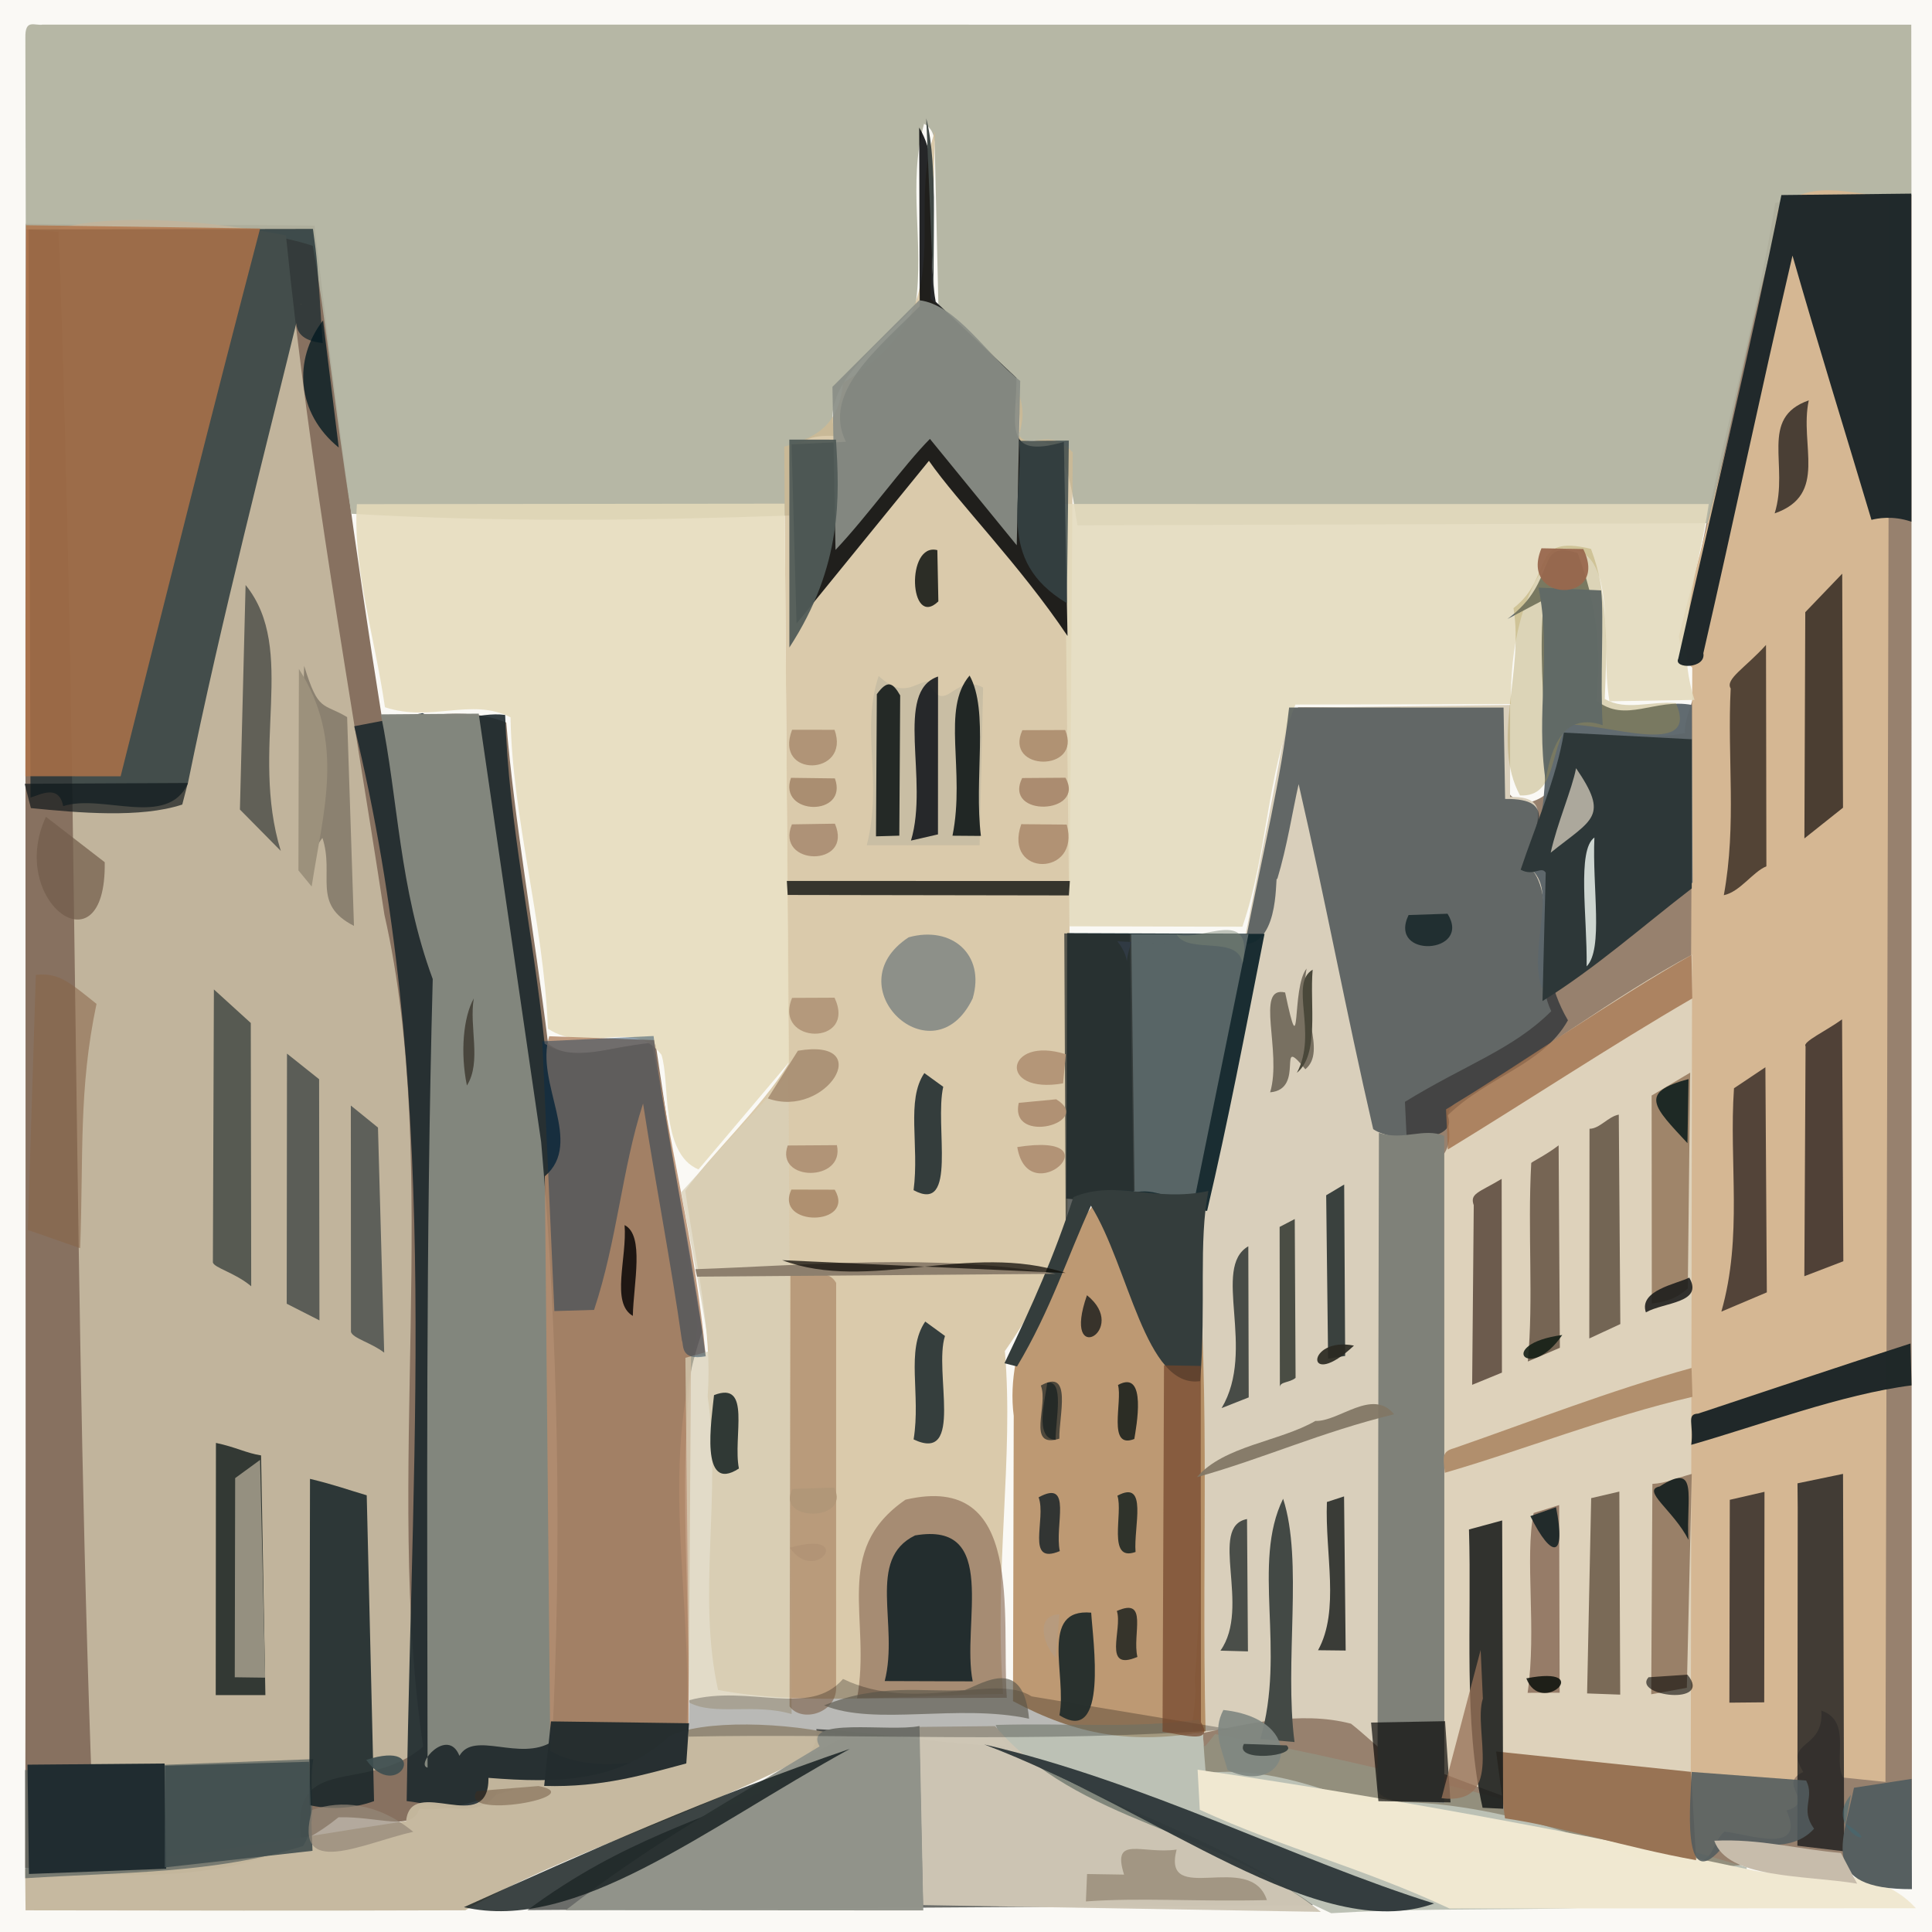 <?xml version="1.0" ?>
<svg xmlns="http://www.w3.org/2000/svg" version="1.1" width="512" height="512">
  <defs/>
  <g>
    <path d="M -0.703 -0.714 L 512 -0.722 L 512.0 512.0 L -0.723 512 L -0.703 -0.714" stroke-width="0.0" fill="rgb(250, 249, 245)" opacity="2.303" stroke="rgb(0, 0, 0)" stroke-opacity="0.0" stroke-linecap="round" stroke-linejoin="round"/>
    <path d="M 477.352 52.369 L 470.456 53.793 C 464.137 93.311 451.022 132.978 446.732 173.257 C 454.396 177.298 445.929 188.326 446.564 194.248 C 436.295 196.537 426.934 193.476 415.46 195.473 C 410.165 202.52 415.482 210.181 404.519 212.865 C 392.727 210.084 403.552 198.11 395.201 187.317 L 344.013 187.458 C 331.84 230.635 328.367 273.321 319.147 316.003 C 321.249 366.337 315.038 416.683 319.531 469.891 C 334.165 468.224 347.924 473.041 360.936 477.755 C 386.954 476.06 412.663 483.387 439.049 494.593 C 456.599 497.047 472.903 491.068 487.556 491.952 C 488.824 495.106 498.877 500.439 495.994 491.995 C 502.953 495.656 502.486 494.481 499.004 489.01 L 506.684 490.304 C 506.553 344.186 506.564 197.378 506.567 51.628 L 477.352 52.369" stroke-width="2.0" fill="rgb(151, 129, 110)" opacity="1.078" stroke="rgb(0, 0, 0)" stroke-opacity="0.0" stroke-linecap="round" stroke-linejoin="round"/>
    <path d="M 6.854 59.309 C 6.557 204.957 6.98 349.548 6.686 495.03 C 36.991 498.383 68.652 498.824 89.712 481.597 C 100.299 481.315 109.277 485.508 111.086 479.361 C 126.14 480.937 140.475 468.331 157.008 472.91 C 165.308 468.708 173.614 471.285 181.94 465.322 C 184.181 426.794 178.083 389.315 184.884 351.46 L 173.767 276.781 C 163.021 276.11 152.88 282.539 145.256 276.62 C 141.441 245.803 136.421 218.412 134.16 191.49 C 121.852 186.509 110.717 191.266 101.107 189.541 C 94.037 145.322 88.413 102.941 83.349 59.815 C 57.659 59.406 34.322 59.788 6.854 59.309" stroke-width="2.0" fill="rgb(135, 113, 96)" opacity="1.06" stroke="rgb(0, 0, 0)" stroke-opacity="0.0" stroke-linecap="round" stroke-linejoin="round"/>
    <path d="M 6.723 9.979 L 6.828 60.746 C 33.884 63.686 58.561 57.286 82.89 65.146 C 86.427 84.755 88.546 107.481 93.091 136.151 C 131.755 138.386 169.06 138.017 209.299 136.622 C 208.984 123.433 207.641 114.538 221.592 115.57 C 216.468 102.299 233.016 91.694 242.638 80.838 C 244.995 63.95 240.46 49.187 244.882 32.818 C 246.275 33.529 247.404 34.769 247.691 37.613 L 248.682 80.704 C 258.547 92.053 273.649 100.944 269.634 117.505 C 282.97 113.189 283.496 127.533 285.537 139.231 L 452.722 138.655 C 460.206 106.639 465.076 80.789 471.997 56.082 C 481.135 46.862 495.611 56.502 506.554 51.881 L 506.507 6.542 L 11.292 6.524 C 9.165 6.87 6.626 4.904 6.723 9.979" stroke-width="2.0" fill="rgb(178, 179, 161)" opacity="0.934" stroke="rgb(0, 0, 0)" stroke-opacity="0.0" stroke-linecap="round" stroke-linejoin="round"/>
    <path d="M 75.779 62.392 C 56.59 58.684 31.894 56.273 15.486 60.508 C 20.965 205.258 19.11 347.713 25.02 490.86 C 33.66 494.2 57.214 494.537 79.706 487.106 C 77.292 464.151 97.01 475.739 112.152 462.876 C 101.697 392.804 117.163 309.671 101.867 242.377 C 92.799 183.055 82.142 125.419 75.779 62.392" stroke-width="2.0" fill="rgb(193, 180, 156)" opacity="1.108" stroke="rgb(0, 0, 0)" stroke-opacity="0.0" stroke-linecap="round" stroke-linejoin="round"/>
    <path d="M 247.792 34.776 C 239.502 58.161 256.045 82.228 223.406 101.41 C 222.424 111.455 217.812 115.666 207.842 118.352 L 208.985 281.861 C 201.615 293.779 188.218 306.053 181.612 315.564 C 184.273 334.286 188.859 352.403 187.536 370.043 C 191.264 396.339 184.698 422.6 190.292 447.858 C 213.275 452.202 240.526 449.192 265.836 448.925 C 263.389 415.531 268.709 386.392 266.299 358.058 C 274.213 346.726 281.198 333.555 282.926 320.667 L 284.284 119.884 C 277.688 112.703 272.968 119.738 269.964 115.251 C 275.291 101.203 258.884 90.36 246.609 79.223 L 247.792 34.776" stroke-width="2.0" fill="rgb(207, 186, 146)" opacity="0.751" stroke="rgb(0, 0, 0)" stroke-opacity="0.0" stroke-linecap="round" stroke-linejoin="round"/>
    <path d="M 500.697 51.672 C 493.513 52.733 480.257 46.217 471.218 55.488 C 464.237 93.751 454.439 131.298 444.901 168.656 C 445.4 171.437 445.248 174.047 448.474 176.924 L 447.21 493.528 C 454.953 493.881 453.05 488.821 457.007 485.414 C 463.137 485.99 478.838 491.782 473.455 479.786 C 481.461 477.592 470.725 472.852 477.888 469.591 C 472.548 460.989 483.464 463.912 482.677 453.317 C 490.93 456.136 485.686 466.538 488.48 471.07 L 499.668 472.227 L 500.697 51.672" stroke-width="2.0" fill="rgb(213, 183, 147)" opacity="1.03" stroke="rgb(0, 0, 0)" stroke-opacity="0.0" stroke-linecap="round" stroke-linejoin="round"/>
    <path d="M 341.64 187.568 C 334.249 227.925 326.471 267.48 317.077 307.289 C 316.897 353.919 319.997 401.336 316.641 445.333 C 317.594 452.562 314.117 459.486 317.706 459.483 C 329.811 457.059 344.305 453.237 358.02 456.793 C 364.918 462.186 373.113 471.19 380.925 474.55 L 372.325 291.995 C 388.185 282.212 400.963 278.107 411.097 267.972 C 404.677 254.395 414.983 237.978 404.659 228.904 C 404.911 221.91 413.479 210.812 400.183 211.209 L 400.196 186.829 L 341.64 187.568" stroke-width="2.0" fill="rgb(217, 207, 187)" opacity="1.217" stroke="rgb(0, 0, 0)" stroke-opacity="0.0" stroke-linecap="round" stroke-linejoin="round"/>
    <path d="M 111.95 188.996 L 93.875 192.461 C 116.738 286.591 109.282 377.073 107.769 477.302 C 115.996 478.187 128.29 482.821 132.125 474.247 C 145.79 472.448 162.743 473.517 181.421 464.64 C 185.007 427.304 173.408 389.437 186.118 352.821 C 181.385 325.491 177.463 300.124 172.69 276.337 C 161.968 277.403 151.861 281.709 144.319 276.556 C 141.128 245.634 134.833 218.844 133.87 189.464 C 126.673 188.493 119.665 192.73 111.95 188.996" stroke-width="2.0" fill="rgb(29, 42, 46)" opacity="0.899" stroke="rgb(0, 0, 0)" stroke-opacity="0.0" stroke-linecap="round" stroke-linejoin="round"/>
    <path d="M 448.423 252.982 C 427.67 264.131 407.19 279.766 386.446 291.972 C 380.599 295.019 386.572 299.927 382.64 305.852 L 382.677 470.121 C 405.038 478.747 424.141 484.93 443.514 491.473 C 446.302 490.922 445.503 489.944 448.046 487.864 L 448.423 252.982" stroke-width="2.0" fill="rgb(222, 210, 187)" opacity="1.19" stroke="rgb(0, 0, 0)" stroke-opacity="0.0" stroke-linecap="round" stroke-linejoin="round"/>
    <path d="M 94.575 133.599 C 93.482 150.562 99.271 168.533 102.015 187.432 C 114.391 191.495 124.828 184.795 135.291 190.088 C 135.764 216.969 143.986 243.532 145.22 272.606 C 155.616 279.548 167.55 269.599 175.279 279.493 C 177.641 286.5 174.829 305.612 185.103 309.915 L 209.129 281.499 L 207.923 133.473 L 94.575 133.599" stroke-width="2.0" fill="rgb(230, 219, 187)" opacity="0.857" stroke="rgb(0, 0, 0)" stroke-opacity="0.0" stroke-linecap="round" stroke-linejoin="round"/>
    <path d="M 283.389 245.48 L 329.252 245.594 C 336.075 225.637 335.513 206.064 343.3 186.719 L 400.392 186.574 C 400.271 171.939 402.931 156.536 412.81 145.49 C 429.784 143.071 423.764 170.084 426.525 185.852 L 449.066 185.489 C 443.407 168.111 450.223 151.39 452.838 133.575 L 282.132 133.561 L 283.389 245.48" stroke-width="2.0" fill="rgb(228, 219, 190)" opacity="0.884" stroke="rgb(0, 0, 0)" stroke-opacity="0.0" stroke-linecap="round" stroke-linejoin="round"/>
    <path d="M 126.864 189.118 L 100.93 189.314 C 105.562 211.852 105.729 235.231 114.681 259.465 C 112.807 328.784 113.223 401.194 113.312 468.446 C 109.943 467.715 118.652 457.513 121.755 465.31 C 125.609 458.542 137.729 466.909 146.304 461.577 C 148.935 409.606 147.965 354.153 143.411 302.649 L 126.864 189.118" stroke-width="2.0" fill="rgb(132, 135, 126)" opacity="0.985" stroke="rgb(0, 0, 0)" stroke-opacity="0.0" stroke-linecap="round" stroke-linejoin="round"/>
    <path d="M 7.598 60.788 L 8.082 211.35 C 10.426 210.772 15.59 207.601 16.741 213.636 C 27.154 210.274 44.243 219.503 49.765 207.723 C 58.58 164.333 70.543 118.368 79.794 80.495 C 80.12 80.701 74.212 89.786 85.52 90.908 C 84.078 69.056 84.061 68.87 82.935 60.661 L 7.598 60.788" stroke-width="2.0" fill="rgb(22, 40, 46)" opacity="0.731" stroke="rgb(0, 0, 0)" stroke-opacity="0.0" stroke-linecap="round" stroke-linejoin="round"/>
    <path d="M 145.544 274.619 C 141.686 287.063 154.845 302.768 144.384 311.725 L 145.832 464.05 C 155.748 469.541 169.626 467.706 182.429 463.835 L 183.135 359.464 L 187.016 359.276 C 184.142 328.69 176.985 302.245 173.363 275.636 L 145.544 274.619" stroke-width="2.0" fill="rgb(182, 141, 109)" opacity="0.86" stroke="rgb(0, 0, 0)" stroke-opacity="0.0" stroke-linecap="round" stroke-linejoin="round"/>
    <path d="M 290.093 318.802 C 277.484 335.475 266.213 356.598 268.65 375.21 L 268.456 450.822 C 285.249 459.779 299.969 462.41 319.484 458.855 C 318.313 408.61 321.224 362.5 315.996 318.132 L 290.093 318.802" stroke-width="2.0" fill="rgb(171, 124, 75)" opacity="0.763" stroke="rgb(0, 0, 0)" stroke-opacity="0.0" stroke-linecap="round" stroke-linejoin="round"/>
    <path d="M 68.934 60.552 L 6.888 59.686 L 6.733 205.71 L 31.968 205.732 C 43.851 158.453 56.547 107.714 68.934 60.552" stroke-width="2.0" fill="rgb(177, 115, 73)" opacity="0.815" stroke="rgb(0, 0, 0)" stroke-opacity="0.0" stroke-linecap="round" stroke-linejoin="round"/>
    <path d="M 341.628 187.496 C 339.536 206.339 334.888 224.75 329.92 250.213 C 339.517 249.881 337.816 230.634 338.463 233.048 C 341.108 224.36 342.524 214.972 344.154 207.809 C 351.481 239.636 356.607 267.614 363.912 299.232 C 369.266 302.973 386.895 302.808 383.643 295.609 C 394.295 285.203 408.835 282.313 415.522 270.389 C 405.252 252.926 413.516 237.139 404.679 228.991 C 406.588 219.58 413.151 211.606 398.874 211.727 L 398.458 187.519 L 341.628 187.496" stroke-width="2.0" fill="rgb(-10, 19, 34)" opacity="0.549" stroke="rgb(0, 0, 0)" stroke-opacity="0.0" stroke-linecap="round" stroke-linejoin="round"/>
    <path d="M 139.775 506.204 L 347.993 504.874 C 321.538 485.773 293.12 479.502 265.846 462.628 C 249.823 462.474 235.018 459.211 216.344 458.22 C 217.245 465.128 210.172 467.697 205.354 473.067 C 186.919 482.441 165.841 486.882 139.775 506.204" stroke-width="2.0" fill="rgb(107, 109, 106)" opacity="1.142" stroke="rgb(0, 0, 0)" stroke-opacity="0.0" stroke-linecap="round" stroke-linejoin="round"/>
    <path d="M 263.867 457.128 C 266.584 464.243 270.101 465.4 270.476 468.423 L 352.784 507.019 C 390.329 504.717 426.644 507.988 463.007 501.703 L 462.877 494.803 C 415.659 481.009 368.868 468.276 322.008 459.561 C 317.141 465.487 320.339 462.493 317.729 455.702 C 299.707 458.169 284.382 456.56 263.867 457.128" stroke-width="2.0" fill="rgb(145, 153, 137)" opacity="0.586" stroke="rgb(0, 0, 0)" stroke-opacity="0.0" stroke-linecap="round" stroke-linejoin="round"/>
    <path d="M 208.977 284.757 L 180.505 315.986 C 183.214 329.956 185.914 344.2 188.102 358.037 L 181.637 359.842 L 182.613 451.16 C 189.126 454.767 199.95 451.307 209.783 454.243 L 208.977 284.757" stroke-width="2.0" fill="rgb(217, 208, 184)" opacity="0.72" stroke="rgb(0, 0, 0)" stroke-opacity="0.0" stroke-linecap="round" stroke-linejoin="round"/>
    <path d="M 223.871 460.141 C 208.443 456.203 185.767 455.727 177.304 460.154 C 164.037 472.379 147.612 472.585 129.441 471.152 C 129.648 487.1 108.845 470.077 107.63 482.593 C 72.996 487.775 40.073 494.303 6.666 495.162 L 6.774 506.256 C 45.391 506.325 83.411 506.382 123.307 506.243 C 152.566 489.354 185.291 481.576 223.871 460.141" stroke-width="2.0" fill="rgb(197, 183, 158)" opacity="0.975" stroke="rgb(0, 0, 0)" stroke-opacity="0.0" stroke-linecap="round" stroke-linejoin="round"/>
    <path d="M 243.598 33.804 L 243.735 81.154 C 232.484 92.542 217.743 104.077 224.174 117.079 L 209.775 117.781 L 211.096 165.23 L 246.175 122.123 C 253.83 133.116 270.261 149.694 282.905 168.543 L 281.931 117.119 C 265.238 121.912 269.481 112.048 269.363 100.148 L 247.967 79.955 C 245.106 63.999 250.754 45.718 243.598 33.804" stroke-width="2.0" fill="rgb(-4, 2, 4)" opacity="0.85" stroke="rgb(0, 0, 0)" stroke-opacity="0.0" stroke-linecap="round" stroke-linejoin="round"/>
    <path d="M 418.077 146.565 C 406.348 142.805 413.37 153.779 399.489 164.04 L 409.114 158.964 C 406.593 185.361 414.079 207.415 404.498 229.606 C 413.696 234.239 404.782 250.905 408.566 261.794 C 422.468 255.051 437.202 243.993 448.554 233.859 L 448.336 186.816 C 438.564 184.981 430.679 191.815 423.067 185.62 C 424.551 171.495 422.918 159.338 418.077 146.565" stroke-width="2.0" fill="rgb(92, 102, 108)" opacity="0.968" stroke="rgb(0, 0, 0)" stroke-opacity="0.0" stroke-linecap="round" stroke-linejoin="round"/>
    <path d="M 365.429 300.212 L 365.044 474.464 C 367.15 478.555 375.029 476.981 382.763 477.902 L 382.737 301.004 C 377.185 298.782 372.045 302.344 365.429 300.212" stroke-width="2.0" fill="rgb(127, 129, 121)" opacity="1.007" stroke="rgb(0, 0, 0)" stroke-opacity="0.0" stroke-linecap="round" stroke-linejoin="round"/>
    <path d="M 317.38 468.988 L 317.953 479.621 C 340.311 489.846 361.229 495.053 384.128 505.769 L 507.731 505.702 C 496.094 492.79 476.746 498.716 463.152 495.365 C 415.145 485.144 367.174 476.261 317.38 468.988" stroke-width="2.0" fill="rgb(240, 232, 209)" opacity="0.994" stroke="rgb(0, 0, 0)" stroke-opacity="0.0" stroke-linecap="round" stroke-linejoin="round"/>
    <path d="M 282.81 247.289 L 282.583 317.651 L 319.899 320.897 C 325.525 296.853 329.755 274.647 335.113 247.488 L 282.81 247.289" stroke-width="2.0" fill="rgb(19, 40, 45)" opacity="0.962" stroke="rgb(0, 0, 0)" stroke-opacity="0.0" stroke-linecap="round" stroke-linejoin="round"/>
    <path d="M 243.539 457.648 L 244.612 504.871 L 350.052 506.663 C 322.363 484.672 285.804 483.431 263.704 457.44 L 243.539 457.648" stroke-width="2.0" fill="rgb(206, 198, 180)" opacity="0.981" stroke="rgb(0, 0, 0)" stroke-opacity="0.0" stroke-linecap="round" stroke-linejoin="round"/>
    <path d="M 506.51 51.311 L 472.086 51.691 C 463.851 92.856 454.367 131.629 444.758 174.555 C 443.417 177.31 452.136 177.299 451.406 173.111 C 459.614 137.376 466.195 105.665 475.029 67.738 C 482.028 92.146 488.686 113.432 495.956 137.769 C 497.358 137.409 501.56 136.53 506.546 138.265 L 506.51 51.311" stroke-width="2.0" fill="rgb(32, 41, 43)" opacity="0.99" stroke="rgb(0, 0, 0)" stroke-opacity="0.0" stroke-linecap="round" stroke-linejoin="round"/>
    <path d="M 243.674 457.413 C 235.65 459.1 212.58 454.832 217.19 462.807 C 193.943 476.93 172.982 488.225 149.93 506.221 L 244.681 506.285 L 243.674 457.413" stroke-width="2.0" fill="rgb(146, 148, 139)" opacity="0.988" stroke="rgb(0, 0, 0)" stroke-opacity="0.0" stroke-linecap="round" stroke-linejoin="round"/>
    <path d="M 448.327 195.911 L 414.448 194.152 C 412.466 206.317 406.98 218.501 402.992 230.48 C 406.43 232.358 408.467 229.398 409.632 231.263 L 408.777 265.292 C 422.847 256.549 435.223 245.525 448.333 235.442 L 448.327 195.911" stroke-width="2.0" fill="rgb(45, 55, 56)" opacity="1.036" stroke="rgb(0, 0, 0)" stroke-opacity="0.0" stroke-linecap="round" stroke-linejoin="round"/>
    <path d="M 243.589 79.569 L 220.601 102.519 L 221.419 145.732 C 229.903 136.756 239.484 123.324 246.438 116.31 L 269.444 144.503 L 270.366 100.945 C 261.444 94.056 253.538 80.719 243.589 79.569" stroke-width="2.0" fill="rgb(138, 143, 135)" opacity="0.932" stroke="rgb(0, 0, 0)" stroke-opacity="0.0" stroke-linecap="round" stroke-linejoin="round"/>
    <path d="M 83.03 466.186 L 6.634 469.083 L 6.686 497.755 C 32.875 496.08 56.615 496.636 80.309 489.211 C 84.786 482.196 81.491 474.941 83.03 466.186" stroke-width="2.0" fill="rgb(90, 99, 97)" opacity="0.715" stroke="rgb(0, 0, 0)" stroke-opacity="0.0" stroke-linecap="round" stroke-linejoin="round"/>
    <path d="M 143.716 275.967 L 146.915 347.448 L 157.434 347.135 C 163.594 328.604 164.852 309.567 170.42 292.441 C 173.834 314.401 177.831 334.778 180.719 355.269 C 181.262 356.38 180.168 360.691 187.025 359.444 C 183.057 329.411 176.702 302.26 173.204 274.554 L 143.716 275.967" stroke-width="2.0" fill="rgb(-19, 45, 79)" opacity="0.417" stroke="rgb(0, 0, 0)" stroke-opacity="0.0" stroke-linecap="round" stroke-linejoin="round"/>
    <path d="M 330.869 247.536 L 299.403 247.563 L 300.419 316.16 C 305.947 314.335 311.204 318.914 316.57 317.75 L 330.869 247.536" stroke-width="2.0" fill="rgb(88, 101, 102)" opacity="1.353" stroke="rgb(0, 0, 0)" stroke-opacity="0.0" stroke-linecap="round" stroke-linejoin="round"/>
    <path d="M 239.982 397.426 C 220.306 410.977 231.027 429.086 227.124 450.074 L 266.812 449.932 C 265.332 427.726 271.695 390.04 239.982 397.426" stroke-width="2.0" fill="rgb(133, 101, 79)" opacity="0.609" stroke="rgb(0, 0, 0)" stroke-opacity="0.0" stroke-linecap="round" stroke-linejoin="round"/>
    <path d="M 209.485 337.759 L 209.242 452.217 C 212.486 456.687 222.057 453.977 221.573 446.791 L 221.588 339.981 C 219.14 335.747 214.397 338.649 209.485 337.759" stroke-width="2.0" fill="rgb(156, 115, 81)" opacity="0.533" stroke="rgb(0, 0, 0)" stroke-opacity="0.0" stroke-linecap="round" stroke-linejoin="round"/>
    <path d="M 421.628 145.464 C 404.934 141.463 412.116 152.558 401.092 161.165 C 403.912 178.165 395.062 196.457 402.821 210.801 C 412.581 211.289 410.526 198.714 415.52 192.183 C 423.663 191.052 450.879 201.517 444.131 186.337 C 437.399 185.728 430.881 188.499 425.274 185.219 C 425.918 171 426.174 157.39 421.628 145.464" stroke-width="2.0" fill="rgb(166, 147, 70)" opacity="0.358" stroke="rgb(0, 0, 0)" stroke-opacity="0.0" stroke-linecap="round" stroke-linejoin="round"/>
    <path d="M 82.152 391.911 L 81.986 478.371 C 86.843 479.52 93.163 479.482 99.127 477.315 L 97.186 396.269 C 92.268 394.83 88.787 393.511 82.152 391.911" stroke-width="2.0" fill="rgb(21, 35, 39)" opacity="0.856" stroke="rgb(0, 0, 0)" stroke-opacity="0.0" stroke-linecap="round" stroke-linejoin="round"/>
    <path d="M 299.791 247.607 L 282.049 247.363 L 282.415 323.336 C 289.209 315.586 294.16 315.129 300.677 315.668 L 299.791 247.607" stroke-width="2.0" fill="rgb(44, 50, 48)" opacity="0.753" stroke="rgb(0, 0, 0)" stroke-opacity="0.0" stroke-linecap="round" stroke-linejoin="round"/>
    <path d="M 232.855 179.132 C 228.032 193.673 234.016 206.995 229.702 224.007 L 259.605 223.997 L 260.53 182.2 C 252.837 178.084 250.41 190.379 246.015 180.525 C 242.314 180.95 239.409 185.26 232.855 179.132" stroke-width="2.0" fill="rgb(193, 185, 161)" opacity="0.699" stroke="rgb(0, 0, 0)" stroke-opacity="0.0" stroke-linecap="round" stroke-linejoin="round"/>
    <path d="M 284.461 317.256 C 279.24 333.182 273.914 345.11 266.193 361.274 L 269.52 362.129 C 278.502 347.087 282.954 332.846 289.111 319.53 C 299.168 335.617 303.524 368.118 318.055 366.016 C 319.648 345.419 317.587 329.084 320.236 315.619 C 305.911 318.713 295.827 312.485 284.461 317.256" stroke-width="2.0" fill="rgb(52, 61, 60)" opacity="1.019" stroke="rgb(0, 0, 0)" stroke-opacity="0.0" stroke-linecap="round" stroke-linejoin="round"/>
    <path d="M 326.046 458.287 L 273.402 449.561 C 263.355 443.166 242.761 454.222 223.41 444.944 C 214.465 455.294 198.554 446.277 182.657 450.572 L 182.46 460.228 C 227.402 459.29 273.55 462.147 326.046 458.287" stroke-width="2.0" fill="rgb(-165, -155, -147)" opacity="0.258" stroke="rgb(0, 0, 0)" stroke-opacity="0.0" stroke-linecap="round" stroke-linejoin="round"/>
    <path d="M 7.283 467.658 L 7.669 496.622 L 44.045 495.237 L 43.61 467.348 L 7.283 467.658" stroke-width="2.0" fill="rgb(32, 44, 48)" opacity="1.08" stroke="rgb(0, 0, 0)" stroke-opacity="0.0" stroke-linecap="round" stroke-linejoin="round"/>
    <path d="M 308.474 361.831 L 308.086 458.911 C 314.997 460.1 321.55 461.957 318.263 456.404 L 318.205 361.984 L 308.474 361.831" stroke-width="2.0" fill="rgb(115, 70, 43)" opacity="0.723" stroke="rgb(0, 0, 0)" stroke-opacity="0.0" stroke-linecap="round" stroke-linejoin="round"/>
    <path d="M 396.484 464.16 L 398.845 481.889 C 414.207 484.083 430.379 489.54 449.49 492.97 L 448.15 469.563 L 396.484 464.16" stroke-width="2.0" fill="rgb(152, 115, 84)" opacity="1.036" stroke="rgb(0, 0, 0)" stroke-opacity="0.0" stroke-linecap="round" stroke-linejoin="round"/>
    <path d="M 81.895 466.886 L 43.686 467.936 L 43.638 494.886 L 82.818 490.487 L 81.895 466.886" stroke-width="2.0" fill="rgb(62, 76, 77)" opacity="0.886" stroke="rgb(0, 0, 0)" stroke-opacity="0.0" stroke-linecap="round" stroke-linejoin="round"/>
    <path d="M 260.818 462.294 C 307.529 479.952 349.163 515.461 380.052 504.45 C 343.338 492.982 303.398 472.147 260.818 462.294" stroke-width="2.0" fill="rgb(45, 55, 57)" opacity="0.953" stroke="rgb(0, 0, 0)" stroke-opacity="0.0" stroke-linecap="round" stroke-linejoin="round"/>
    <path d="M 57.225 382.386 L 57.172 449.217 L 70.332 449.216 L 69.182 385.695 C 65.197 385.077 62.706 383.556 57.225 382.386" stroke-width="2.0" fill="rgb(51, 57, 52)" opacity="1.117" stroke="rgb(0, 0, 0)" stroke-opacity="0.0" stroke-linecap="round" stroke-linejoin="round"/>
    <path d="M 448.26 253.077 C 427.849 264.673 403.759 281.412 383.215 293.995 L 383.693 304.627 C 404.241 292.115 427.187 276.937 448.475 264.588 L 448.26 253.077" stroke-width="2.0" fill="rgb(159, 111, 74)" opacity="0.796" stroke="rgb(0, 0, 0)" stroke-opacity="0.0" stroke-linecap="round" stroke-linejoin="round"/>
    <path d="M 242.5 406.904 C 229.499 413.238 238.294 430.462 234.46 445.498 L 257.78 445.577 C 254.725 430.446 265.025 403.023 242.5 406.904" stroke-width="2.0" fill="rgb(35, 45, 46)" opacity="0.997" stroke="rgb(0, 0, 0)" stroke-opacity="0.0" stroke-linecap="round" stroke-linejoin="round"/>
    <path d="M 225.257 463.454 C 189.236 475.738 154.537 491.174 122.945 505.42 C 152.7 512.242 186.46 484.797 225.257 463.454" stroke-width="2.0" fill="rgb(21, 31, 32)" opacity="0.827" stroke="rgb(0, 0, 0)" stroke-opacity="0.0" stroke-linecap="round" stroke-linejoin="round"/>
    <path d="M 56.685 262.209 L 56.416 334.567 C 56.812 336.022 62.261 337.26 66.573 340.874 L 66.459 271.1 L 56.685 262.209" stroke-width="2.0" fill="rgb(87, 90, 82)" opacity="1.021" stroke="rgb(0, 0, 0)" stroke-opacity="0.0" stroke-linecap="round" stroke-linejoin="round"/>
    <path d="M 476.356 393.099 L 476.411 399.631 L 476.328 489.135 L 488.722 490.62 L 488.421 390.593 L 476.356 393.099" stroke-width="2.0" fill="rgb(25, 26, 27)" opacity="0.778" stroke="rgb(0, 0, 0)" stroke-opacity="0.0" stroke-linecap="round" stroke-linejoin="round"/>
    <path d="M 80.604 176.447 L 79.363 229.008 C 82.895 235.354 80.365 228.754 85.445 222.056 C 88.726 231.95 82.465 239.591 93.805 245.369 L 91.991 190.037 C 85.526 186.156 84.405 188.853 80.604 176.447" stroke-width="2.0" fill="rgb(139, 129, 112)" opacity="1.012" stroke="rgb(0, 0, 0)" stroke-opacity="0.0" stroke-linecap="round" stroke-linejoin="round"/>
    <path d="M 398.09 402.936 L 389.293 405.324 C 390.049 429.846 387.769 456.482 392.902 479.077 L 398.344 479.334 L 398.09 402.936" stroke-width="2.0" fill="rgb(23, 26, 25)" opacity="0.864" stroke="rgb(0, 0, 0)" stroke-opacity="0.0" stroke-linecap="round" stroke-linejoin="round"/>
    <path d="M 76.055 279.22 L 75.983 345.5 L 84.656 349.915 L 84.569 286.006 L 76.055 279.22" stroke-width="2.0" fill="rgb(91, 93, 87)" opacity="1.011" stroke="rgb(0, 0, 0)" stroke-opacity="0.0" stroke-linecap="round" stroke-linejoin="round"/>
    <path d="M 488.167 270.141 C 484.083 273.128 477.552 276.136 478.494 277.28 L 478.17 338.211 L 488.502 334.244 L 488.167 270.141" stroke-width="2.0" fill="rgb(80, 65, 55)" opacity="1.004" stroke="rgb(0, 0, 0)" stroke-opacity="0.0" stroke-linecap="round" stroke-linejoin="round"/>
    <path d="M 424.318 156.458 L 407.711 155.721 C 411.212 172.693 406.982 189.321 409.572 206.699 C 410.663 201.47 412.84 188.042 424.735 192.195 C 423.991 180.914 425.13 163.295 424.318 156.458" stroke-width="2.0" fill="rgb(97, 106, 102)" opacity="0.988" stroke="rgb(0, 0, 0)" stroke-opacity="0.0" stroke-linecap="round" stroke-linejoin="round"/>
    <path d="M 488.206 152.03 L 478.417 162.236 L 478.184 222.193 L 488.416 214.05 L 488.206 152.03" stroke-width="2.0" fill="rgb(75, 62, 50)" opacity="1" stroke="rgb(0, 0, 0)" stroke-opacity="0.0" stroke-linecap="round" stroke-linejoin="round"/>
    <path d="M 467.847 282.832 L 459.525 288.399 C 458.164 308.11 461.89 327.582 456.175 347.595 L 468.229 342.49 L 467.847 282.832" stroke-width="2.0" fill="rgb(83, 68, 57)" opacity="0.998" stroke="rgb(0, 0, 0)" stroke-opacity="0.0" stroke-linecap="round" stroke-linejoin="round"/>
    <path d="M 448.336 390.615 C 444.202 391.71 441.518 393.081 437.904 393.245 L 437.589 449 L 447.031 447.281 L 448.336 390.615" stroke-width="2.0" fill="rgb(148, 123, 98)" opacity="0.937" stroke="rgb(0, 0, 0)" stroke-opacity="0.0" stroke-linecap="round" stroke-linejoin="round"/>
    <path d="M 506.301 356.039 C 487.903 361.942 468.311 368.57 450.015 374.623 C 446.763 374.744 448.956 377.537 448.194 382.894 C 466.109 377.785 488.21 369.459 506.571 367.146 L 506.301 356.039" stroke-width="2.0" fill="rgb(30, 39, 40)" opacity="0.986" stroke="rgb(0, 0, 0)" stroke-opacity="0.0" stroke-linecap="round" stroke-linejoin="round"/>
    <path d="M 468.01 170.918 C 462.552 176.972 457.114 179.971 458.65 182.451 C 457.708 200.929 460.271 218.387 456.831 237.236 C 461.145 236.344 464.532 231.016 468.112 229.583 L 468.01 170.918" stroke-width="2.0" fill="rgb(83, 68, 54)" opacity="0.994" stroke="rgb(0, 0, 0)" stroke-opacity="0.0" stroke-linecap="round" stroke-linejoin="round"/>
    <path d="M 447.92 284.257 L 437.698 290.328 L 437.744 345.46 C 440.419 345.076 443.834 344.614 447.285 341.426 L 447.92 284.257" stroke-width="2.0" fill="rgb(155, 128, 100)" opacity="0.937" stroke="rgb(0, 0, 0)" stroke-opacity="0.0" stroke-linecap="round" stroke-linejoin="round"/>
    <path d="M 92.974 292.979 L 93.008 352.951 C 93.43 354.645 98.516 355.881 101.815 358.47 L 100.167 298.814 L 92.974 292.979" stroke-width="2.0" fill="rgb(94, 96, 90)" opacity="1.007" stroke="rgb(0, 0, 0)" stroke-opacity="0.0" stroke-linecap="round" stroke-linejoin="round"/>
    <path d="M 467.609 395.348 L 458.414 397.462 L 458.306 451.223 L 467.538 451.135 L 467.609 395.348" stroke-width="2.0" fill="rgb(76, 65, 56)" opacity="1.015" stroke="rgb(0, 0, 0)" stroke-opacity="0.0" stroke-linecap="round" stroke-linejoin="round"/>
    <path d="M 221.544 116.513 L 209.173 116.498 L 209.192 171.598 C 223.374 149.773 222.475 131.429 221.544 116.513" stroke-width="2.0" fill="rgb(80, 91, 88)" opacity="0.939" stroke="rgb(0, 0, 0)" stroke-opacity="0.0" stroke-linecap="round" stroke-linejoin="round"/>
    <path d="M 448.324 469.579 C 448.005 477.056 445.529 501.873 455.894 490.227 C 462.251 486.434 473.54 492.514 480.753 484.637 C 476.887 479.369 481.027 476.493 478.649 471.865 L 448.324 469.579" stroke-width="2.0" fill="rgb(82, 92, 94)" opacity="0.874" stroke="rgb(0, 0, 0)" stroke-opacity="0.0" stroke-linecap="round" stroke-linejoin="round"/>
    <path d="M 270.031 116.837 C 271.498 131.831 263.503 148.384 282.727 159.839 L 283.248 116.765 L 270.031 116.837" stroke-width="2.0" fill="rgb(56, 70, 72)" opacity="0.808" stroke="rgb(0, 0, 0)" stroke-opacity="0.0" stroke-linecap="round" stroke-linejoin="round"/>
    <path d="M 146.008 456.185 L 144.21 473.286 C 159.564 473.762 171.093 470.199 181.877 467.328 L 182.605 456.682 L 146.008 456.185" stroke-width="2.0" fill="rgb(35, 44, 46)" opacity="0.976" stroke="rgb(0, 0, 0)" stroke-opacity="0.0" stroke-linecap="round" stroke-linejoin="round"/>
    <path d="M 65.084 155.035 L 63.581 214.534 L 74.413 225.504 C 66.074 198.361 78.961 172.161 65.084 155.035" stroke-width="2.0" fill="rgb(97, 96, 87)" opacity="1.013" stroke="rgb(0, 0, 0)" stroke-opacity="0.0" stroke-linecap="round" stroke-linejoin="round"/>
    <path d="M 240.804 248.395 C 220.866 261.458 247.321 286.342 257.764 264.603 C 261.202 252.973 252.209 245.223 240.804 248.395" stroke-width="2.0" fill="rgb(140, 143, 137)" opacity="0.99" stroke="rgb(0, 0, 0)" stroke-opacity="0.0" stroke-linecap="round" stroke-linejoin="round"/>
    <path d="M 9.5 258.357 L 7.375 325.941 L 21.241 330.783 C 22.158 306.416 20.786 288.706 25.579 266.036 C 18.761 260.622 15.626 257.636 9.5 258.357" stroke-width="2.0" fill="rgb(136, 100, 71)" opacity="0.553" stroke="rgb(0, 0, 0)" stroke-opacity="0.0" stroke-linecap="round" stroke-linejoin="round"/>
    <path d="M 448.279 362.533 C 426.852 368.441 405.769 376.701 385.314 383.799 C 382.032 384.7 382.473 386.139 382.903 390.299 C 403.642 384.316 425.598 375.503 448.522 370.174 L 448.279 362.533" stroke-width="2.0" fill="rgb(177, 142, 108)" opacity="0.984" stroke="rgb(0, 0, 0)" stroke-opacity="0.0" stroke-linecap="round" stroke-linejoin="round"/>
    <path d="M 397.955 312.415 C 391.813 316.095 389.456 316.252 390.562 319.409 L 390.134 366.997 L 398.028 363.758 L 397.955 312.415" stroke-width="2.0" fill="rgb(108, 91, 77)" opacity="1.022" stroke="rgb(0, 0, 0)" stroke-opacity="0.0" stroke-linecap="round" stroke-linejoin="round"/>
    <path d="M 68.921 386.894 L 62.321 391.716 L 62.214 444.491 L 70.273 444.6 L 68.921 386.894" stroke-width="2.0" fill="rgb(151, 146, 130)" opacity="0.978" stroke="rgb(0, 0, 0)" stroke-opacity="0.0" stroke-linecap="round" stroke-linejoin="round"/>
    <path d="M 491.328 473.771 C 488.443 487.937 481.775 500.719 506.679 500.649 L 506.592 471.422 L 491.328 473.771" stroke-width="2.0" fill="rgb(86, 95, 96)" opacity="1.025" stroke="rgb(0, 0, 0)" stroke-opacity="0.0" stroke-linecap="round" stroke-linejoin="round"/>
    <path d="M 428.995 295.386 C 426.177 295.894 423.927 299.139 421.239 299.134 L 421.18 354.707 L 429.401 350.89 L 428.995 295.386" stroke-width="2.0" fill="rgb(114, 100, 84)" opacity="0.992" stroke="rgb(0, 0, 0)" stroke-opacity="0.0" stroke-linecap="round" stroke-linejoin="round"/>
    <path d="M 288.08 496.635 L 287.776 503.899 C 302.366 502.833 316.973 504 335.743 503.547 C 331.388 490.207 307.785 505.529 311.813 490.156 C 302.665 491.458 294.536 486.221 297.888 496.79 L 288.08 496.635" stroke-width="2.0" fill="rgb(162, 150, 131)" opacity="1.005" stroke="rgb(0, 0, 0)" stroke-opacity="0.0" stroke-linecap="round" stroke-linejoin="round"/>
    <path d="M 421.677 397.022 L 420.6 448.776 L 429.372 449.094 L 429.145 395.283 L 421.677 397.022" stroke-width="2.0" fill="rgb(121, 105, 87)" opacity="0.991" stroke="rgb(0, 0, 0)" stroke-opacity="0.0" stroke-linecap="round" stroke-linejoin="round"/>
    <path d="M 413.052 303.536 C 409.511 306.24 405.787 307.952 405.794 308.234 C 404.786 326.862 406.452 343.973 404.888 360.813 L 413.38 357.179 L 413.052 303.536" stroke-width="2.0" fill="rgb(117, 100, 84)" opacity="0.989" stroke="rgb(0, 0, 0)" stroke-opacity="0.0" stroke-linecap="round" stroke-linejoin="round"/>
    <path d="M 340.038 397.183 C 331.601 414.392 340.88 437.4 334 460.865 L 343.063 461.657 C 340.308 440.415 345.416 413.686 340.038 397.183" stroke-width="2.0" fill="rgb(67, 73, 69)" opacity="1.06" stroke="rgb(0, 0, 0)" stroke-opacity="0.0" stroke-linecap="round" stroke-linejoin="round"/>
    <path d="M 406.44 400.962 C 404.017 412.949 407.28 431.681 404.835 448.617 L 413.326 448.593 L 413.189 398.857 L 406.44 400.962" stroke-width="2.0" fill="rgb(147, 120, 100)" opacity="0.953" stroke="rgb(0, 0, 0)" stroke-opacity="0.0" stroke-linecap="round" stroke-linejoin="round"/>
    <path d="M 363.35 456.494 L 365.294 477.326 L 384.403 477.653 L 382.962 456.131 L 363.35 456.494" stroke-width="2.0" fill="rgb(-20, -3, 1)" opacity="0.657" stroke="rgb(0, 0, 0)" stroke-opacity="0.0" stroke-linecap="round" stroke-linejoin="round"/>
    <path d="M 184.284 336.351 L 184.728 338.331 L 279.749 337.574 C 247.594 332.119 214.075 335.315 184.284 336.351" stroke-width="2.0" fill="rgb(141, 127, 109)" opacity="1.377" stroke="rgb(0, 0, 0)" stroke-opacity="0.0" stroke-linecap="round" stroke-linejoin="round"/>
    <path d="M 218.388 451.94 C 231.928 457.497 253.89 451.418 272.71 455.476 C 271.201 438.871 260.753 445.985 255.67 447.898 C 244.393 448.494 233.31 445.967 218.388 451.94" stroke-width="2.0" fill="rgb(87, 85, 74)" opacity="0.631" stroke="rgb(0, 0, 0)" stroke-opacity="0.0" stroke-linecap="round" stroke-linejoin="round"/>
    <path d="M 208.519 233.461 L 208.742 237.174 L 283.262 237.297 L 283.527 233.47 L 208.519 233.461" stroke-width="2.0" fill="rgb(54, 53, 45)" opacity="1.032" stroke="rgb(0, 0, 0)" stroke-opacity="0.0" stroke-linecap="round" stroke-linejoin="round"/>
    <path d="M 79.212 177.28 L 79.088 230.668 L 82.594 234.937 C 85.632 214.949 91.609 196.599 79.212 177.28" stroke-width="2.0" fill="rgb(156, 145, 124)" opacity="1.273" stroke="rgb(0, 0, 0)" stroke-opacity="0.0" stroke-linecap="round" stroke-linejoin="round"/>
    <path d="M 6.533 207.712 L 8.187 214.152 C 20.839 215.409 37.227 216.862 48.302 213.215 L 49.782 207.498 L 6.533 207.712" stroke-width="2.0" fill="rgb(14, 23, 25)" opacity="0.687" stroke="rgb(0, 0, 0)" stroke-opacity="0.0" stroke-linecap="round" stroke-linejoin="round"/>
    <path d="M 248.591 179.286 C 236.851 183.238 246.263 206.697 241.417 222.765 L 248.572 221.121 L 248.591 179.286" stroke-width="2.0" fill="rgb(-5, 6, 14)" opacity="0.809" stroke="rgb(0, 0, 0)" stroke-opacity="0.0" stroke-linecap="round" stroke-linejoin="round"/>
    <path d="M 232.369 183.973 L 232.147 221.639 L 238.329 221.461 L 238.56 184.291 C 236.54 180.765 235.144 180.156 232.369 183.973" stroke-width="2.0" fill="rgb(36, 41, 38)" opacity="1.01" stroke="rgb(0, 0, 0)" stroke-opacity="0.0" stroke-linecap="round" stroke-linejoin="round"/>
    <path d="M 256.954 179.029 C 249.349 187.896 255.89 204.202 252.419 221.474 L 259.952 221.532 C 258.08 206.381 262.129 188.372 256.954 179.029" stroke-width="2.0" fill="rgb(11, 19, 20)" opacity="0.878" stroke="rgb(0, 0, 0)" stroke-opacity="0.0" stroke-linecap="round" stroke-linejoin="round"/>
    <path d="M 346.263 256.677 C 342.142 261.673 345.013 284.041 340.572 263.019 C 332.482 261.124 339.819 278.684 336.599 289.477 C 346.168 288.686 337.933 273.516 345.931 283.361 C 351.753 278.613 344.166 267.054 346.263 256.677" stroke-width="2.0" fill="rgb(120, 112, 97)" opacity="1.006" stroke="rgb(0, 0, 0)" stroke-opacity="0.0" stroke-linecap="round" stroke-linejoin="round"/>
    <path d="M 207.279 333.96 L 282.421 337.353 C 257.015 329.022 230.238 342.605 207.279 333.96" stroke-width="2.0" fill="rgb(16, 13, 7)" opacity="0.745" stroke="rgb(0, 0, 0)" stroke-opacity="0.0" stroke-linecap="round" stroke-linejoin="round"/>
    <path d="M 356.222 313.914 L 351.451 316.759 L 351.96 360.07 L 356.482 359.333 L 356.222 313.914" stroke-width="2.0" fill="rgb(58, 65, 62)" opacity="1.053" stroke="rgb(0, 0, 0)" stroke-opacity="0.0" stroke-linecap="round" stroke-linejoin="round"/>
    <path d="M 343.123 323.058 L 339.114 325.146 L 339.181 367.558 C 339.265 366.126 341.767 366.471 343.342 365.148 L 343.123 323.058" stroke-width="2.0" fill="rgb(74, 77, 68)" opacity="1.092" stroke="rgb(0, 0, 0)" stroke-opacity="0.0" stroke-linecap="round" stroke-linejoin="round"/>
    <path d="M 289.178 427.37 C 275.294 426.128 282.839 444.142 280.754 454.551 C 293.792 462.753 289.602 434.621 289.178 427.37" stroke-width="2.0" fill="rgb(38, 47, 45)" opacity="0.969" stroke="rgb(0, 0, 0)" stroke-opacity="0.0" stroke-linecap="round" stroke-linejoin="round"/>
    <path d="M 454.302 487.815 C 457.83 497.924 477.771 496.828 492.163 499.185 L 487.862 491.047 C 476.994 490.178 466.315 487.194 454.302 487.815" stroke-width="2.0" fill="rgb(199, 188, 171)" opacity="1.241" stroke="rgb(0, 0, 0)" stroke-opacity="0.0" stroke-linecap="round" stroke-linejoin="round"/>
    <path d="M 245.197 350.226 C 239.957 357.885 244.08 369.389 242.116 381.459 C 255.622 387.887 247.397 363.449 250.43 354.043 L 245.197 350.226" stroke-width="2.0" fill="rgb(53, 62, 61)" opacity="1.023" stroke="rgb(0, 0, 0)" stroke-opacity="0.0" stroke-linecap="round" stroke-linejoin="round"/>
    <path d="M 244.962 284.381 C 240.064 291.592 243.675 303.427 242.108 315.409 C 253.887 321.806 247.628 298.346 249.968 288.01 L 244.962 284.381" stroke-width="2.0" fill="rgb(52, 61, 60)" opacity="1.033" stroke="rgb(0, 0, 0)" stroke-opacity="0.0" stroke-linecap="round" stroke-linejoin="round"/>
    <path d="M 330.816 330.278 C 321.011 335.957 332.994 357.639 323.74 373.16 L 330.922 370.326 L 330.816 330.278" stroke-width="2.0" fill="rgb(72, 76, 71)" opacity="1.096" stroke="rgb(0, 0, 0)" stroke-opacity="0.0" stroke-linecap="round" stroke-linejoin="round"/>
    <path d="M 82.709 479.653 C 77.386 498.325 96.173 488.426 109.514 485.445 C 100.014 477.649 90.356 476.981 82.709 479.653" stroke-width="2.0" fill="rgb(148, 136, 120)" opacity="0.701" stroke="rgb(0, 0, 0)" stroke-opacity="0.0" stroke-linecap="round" stroke-linejoin="round"/>
    <path d="M 356.19 396.562 L 351.644 398.047 C 351.115 411.877 355.122 426.756 349.296 437.327 L 356.617 437.41 L 356.19 396.562" stroke-width="2.0" fill="rgb(58, 60, 55)" opacity="1.042" stroke="rgb(0, 0, 0)" stroke-opacity="0.0" stroke-linecap="round" stroke-linejoin="round"/>
    <path d="M 369.451 374.796 C 363.725 367.742 354.844 376.794 348.594 376.562 C 339.128 382.046 324.367 383.097 317.18 391.478 C 335.286 386.368 349.938 379.574 369.451 374.796" stroke-width="2.0" fill="rgb(129, 119, 101)" opacity="0.936" stroke="rgb(0, 0, 0)" stroke-opacity="0.0" stroke-linecap="round" stroke-linejoin="round"/>
    <path d="M 245.469 31.362 L 247.614 82.479 C 246.838 65.706 248.807 44.51 245.469 31.362" stroke-width="2.0" fill="rgb(65, 73, 70)" opacity="1.117" stroke="rgb(0, 0, 0)" stroke-opacity="0.0" stroke-linecap="round" stroke-linejoin="round"/>
    <path d="M 479.342 106.098 C 466.008 110.783 474.252 123.276 470.306 136.05 C 484.574 131.083 476.805 117.946 479.342 106.098" stroke-width="2.0" fill="rgb(74, 63, 53)" opacity="1.008" stroke="rgb(0, 0, 0)" stroke-opacity="0.0" stroke-linecap="round" stroke-linejoin="round"/>
    <path d="M 330.476 402.561 C 320.1 404.545 331.623 425.932 323.426 437.438 L 330.718 437.635 L 330.476 402.561" stroke-width="2.0" fill="rgb(74, 78, 73)" opacity="1.035" stroke="rgb(0, 0, 0)" stroke-opacity="0.0" stroke-linecap="round" stroke-linejoin="round"/>
    <path d="M 189.224 369.722 C 188.604 376.14 185.31 396.02 195.821 389.175 C 194.163 380.763 199.302 365.779 189.224 369.722" stroke-width="2.0" fill="rgb(48, 57, 53)" opacity="1.033" stroke="rgb(0, 0, 0)" stroke-opacity="0.0" stroke-linecap="round" stroke-linejoin="round"/>
    <path d="M 408.508 145.3 C 402.364 159.924 426.766 160.137 419.582 145.497 L 408.508 145.3" stroke-width="2.0" fill="rgb(152, 103, 77)" opacity="0.94" stroke="rgb(0, 0, 0)" stroke-opacity="0.0" stroke-linecap="round" stroke-linejoin="round"/>
    <path d="M 392.385 437.257 L 382.026 476.555 C 399.175 478.514 390.255 458.44 392.975 450.145 L 392.385 437.257" stroke-width="2.0" fill="rgb(151, 114, 89)" opacity="0.772" stroke="rgb(0, 0, 0)" stroke-opacity="0.0" stroke-linecap="round" stroke-linejoin="round"/>
    <path d="M 417.674 203.582 C 416.596 209.223 412.648 218.193 410.952 225.966 C 422.114 217.006 426.501 216.5 417.674 203.582" stroke-width="2.0" fill="rgb(172, 168, 156)" opacity="1.046" stroke="rgb(0, 0, 0)" stroke-opacity="0.0" stroke-linecap="round" stroke-linejoin="round"/>
    <path d="M 422.535 221.952 C 417.863 225.259 420.665 242.846 420.476 256.103 C 424.966 251.49 421.934 235.055 422.535 221.952" stroke-width="2.0" fill="rgb(205, 213, 208)" opacity="1.139" stroke="rgb(0, 0, 0)" stroke-opacity="0.0" stroke-linecap="round" stroke-linejoin="round"/>
    <path d="M 126.369 474.665 C 121.115 482.551 156.842 476.046 142.714 473.309 L 126.369 474.665" stroke-width="2.0" fill="rgb(74, 44, 21)" opacity="0.348" stroke="rgb(0, 0, 0)" stroke-opacity="0.0" stroke-linecap="round" stroke-linejoin="round"/>
    <path d="M 12.177 216.458 C 1.726 238.919 28.23 258.252 27.752 228.491 L 12.177 216.458" stroke-width="2.0" fill="rgb(114, 93, 75)" opacity="0.72" stroke="rgb(0, 0, 0)" stroke-opacity="0.0" stroke-linecap="round" stroke-linejoin="round"/>
    <path d="M 325.342 469.115 C 341.802 476.629 346.96 455.611 324.198 453.164 C 321.319 458.694 323.568 463.039 325.342 469.115" stroke-width="2.0" fill="rgb(128, 135, 130)" opacity="0.917" stroke="rgb(0, 0, 0)" stroke-opacity="0.0" stroke-linecap="round" stroke-linejoin="round"/>
    <path d="M 373.284 242.497 C 367.701 254.175 390.232 252.878 383.618 242.149 L 373.284 242.497" stroke-width="2.0" fill="rgb(33, 47, 49)" opacity="1.01" stroke="rgb(0, 0, 0)" stroke-opacity="0.0" stroke-linecap="round" stroke-linejoin="round"/>
    <path d="M 275.83 367.19 C 277.954 372.337 271.825 384.014 280.74 381.26 C 280.603 375.206 284.279 362.412 275.83 367.19" stroke-width="2.0" fill="rgb(78, 72, 60)" opacity="1.035" stroke="rgb(0, 0, 0)" stroke-opacity="0.0" stroke-linecap="round" stroke-linejoin="round"/>
    <path d="M 347.868 256.971 C 341.549 260.668 349.33 273.799 343.686 284.305 C 349.703 279.455 347.06 266.266 347.868 256.971" stroke-width="2.0" fill="rgb(74, 72, 58)" opacity="1.157" stroke="rgb(0, 0, 0)" stroke-opacity="0.0" stroke-linecap="round" stroke-linejoin="round"/>
    <path d="M 296.119 396.381 C 297.709 400.909 293.287 414.043 300.934 411.286 C 300.378 404.74 304.348 391.927 296.119 396.381" stroke-width="2.0" fill="rgb(47, 51, 43)" opacity="1.05" stroke="rgb(0, 0, 0)" stroke-opacity="0.0" stroke-linecap="round" stroke-linejoin="round"/>
    <path d="M 275.243 396.807 C 277.37 402.455 271.6 414.927 280.862 411.057 C 279.391 404.43 284.382 391.787 275.243 396.807" stroke-width="2.0" fill="rgb(50, 53, 51)" opacity="1.033" stroke="rgb(0, 0, 0)" stroke-opacity="0.0" stroke-linecap="round" stroke-linejoin="round"/>
    <path d="M 447.478 285.97 C 434.04 289.53 438.375 293.441 447.199 302.954 L 447.478 285.97" stroke-width="2.0" fill="rgb(25, 37, 34)" opacity="0.951" stroke="rgb(0, 0, 0)" stroke-opacity="0.0" stroke-linecap="round" stroke-linejoin="round"/>
    <path d="M 296.276 367.033 C 297.531 371.392 293.368 384.183 300.605 381.347 C 301.059 378.458 304.131 362.724 296.276 367.033" stroke-width="2.0" fill="rgb(44, 45, 37)" opacity="1.049" stroke="rgb(0, 0, 0)" stroke-opacity="0.0" stroke-linecap="round" stroke-linejoin="round"/>
    <path d="M 439.858 393.917 C 434.807 394.931 443.511 400.26 447.465 408.074 C 446.776 396.867 450.339 387.183 439.858 393.917" stroke-width="2.0" fill="rgb(30, 38, 36)" opacity="0.984" stroke="rgb(0, 0, 0)" stroke-opacity="0.0" stroke-linecap="round" stroke-linejoin="round"/>
    <path d="M 165.522 324.663 C 166.208 333.413 161.799 345.294 167.706 348.728 C 167.897 340.064 170.851 327.358 165.522 324.663" stroke-width="2.0" fill="rgb(31, 23, 19)" opacity="1.033" stroke="rgb(0, 0, 0)" stroke-opacity="0.0" stroke-linecap="round" stroke-linejoin="round"/>
    <path d="M 295.977 426.929 C 297.578 431.72 291.976 443.136 301.428 439.096 C 299.991 433.158 304.466 423.149 295.977 426.929" stroke-width="2.0" fill="rgb(54, 52, 43)" opacity="1.041" stroke="rgb(0, 0, 0)" stroke-opacity="0.0" stroke-linecap="round" stroke-linejoin="round"/>
    <path d="M 203.475 291.093 C 218.917 296.644 232.508 274.911 211.451 278.454 L 203.475 291.093" stroke-width="2.0" fill="rgb(160, 133, 105)" opacity="0.791" stroke="rgb(0, 0, 0)" stroke-opacity="0.0" stroke-linecap="round" stroke-linejoin="round"/>
    <path d="M 209.91 264.447 C 204.798 276.886 227.216 277.338 221.158 264.397 L 209.91 264.447" stroke-width="2.0" fill="rgb(179, 153, 124)" opacity="0.987" stroke="rgb(0, 0, 0)" stroke-opacity="0.0" stroke-linecap="round" stroke-linejoin="round"/>
    <path d="M 248.405 145.792 C 240 143.664 240.95 166.823 248.677 159.374 L 248.405 145.792" stroke-width="2.0" fill="rgb(44, 45, 38)" opacity="1.026" stroke="rgb(0, 0, 0)" stroke-opacity="0.0" stroke-linecap="round" stroke-linejoin="round"/>
    <path d="M 270.878 206.191 C 265.76 216.745 287.858 215.874 282.369 206.107 L 270.878 206.191" stroke-width="2.0" fill="rgb(171, 140, 112)" opacity="0.995" stroke="rgb(0, 0, 0)" stroke-opacity="0.0" stroke-linecap="round" stroke-linejoin="round"/>
    <path d="M 210.049 394.583 C 205.294 403.317 225.674 403.448 221.057 394.213 L 210.049 394.583" stroke-width="2.0" fill="rgb(177, 151, 121)" opacity="0.987" stroke="rgb(0, 0, 0)" stroke-opacity="0.0" stroke-linecap="round" stroke-linejoin="round"/>
    <path d="M 209.917 193.393 C 204.916 206.295 225.558 205.65 221.163 193.412 L 209.917 193.393" stroke-width="2.0" fill="rgb(175, 148, 119)" opacity="0.986" stroke="rgb(0, 0, 0)" stroke-opacity="0.0" stroke-linecap="round" stroke-linejoin="round"/>
    <path d="M 270.936 193.506 C 265.919 204.561 286.965 204.698 282.286 193.464 L 270.936 193.506" stroke-width="2.0" fill="rgb(175, 145, 115)" opacity="0.992" stroke="rgb(0, 0, 0)" stroke-opacity="0.0" stroke-linecap="round" stroke-linejoin="round"/>
    <path d="M 277.533 366.422 C 277.045 370.775 273.979 381.274 279.734 381.582 C 279.773 376.078 282.107 365.66 277.533 366.422" stroke-width="2.0" fill="rgb(37, 42, 39)" opacity="1.019" stroke="rgb(0, 0, 0)" stroke-opacity="0.0" stroke-linecap="round" stroke-linejoin="round"/>
    <path d="M 209.719 315.251 C 205.077 325.262 226.931 325.022 221.214 315.28 L 209.719 315.251" stroke-width="2.0" fill="rgb(174, 144, 111)" opacity="0.988" stroke="rgb(0, 0, 0)" stroke-opacity="0.0" stroke-linecap="round" stroke-linejoin="round"/>
    <path d="M 125.561 264.589 C 122.756 269.614 121.958 278.977 123.734 287.671 C 127.697 281.385 124.263 272.061 125.561 264.589" stroke-width="2.0" fill="rgb(73, 70, 61)" opacity="1.033" stroke="rgb(0, 0, 0)" stroke-opacity="0.0" stroke-linecap="round" stroke-linejoin="round"/>
    <path d="M 282.452 279.387 C 266.465 274.315 264.126 290.186 281.731 287.103 L 282.452 279.387" stroke-width="2.0" fill="rgb(179, 148, 119)" opacity="0.97" stroke="rgb(0, 0, 0)" stroke-opacity="0.0" stroke-linecap="round" stroke-linejoin="round"/>
    <path d="M 209.861 218.464 C 205.268 229.585 226.31 229.981 221.257 218.283 L 209.861 218.464" stroke-width="2.0" fill="rgb(174, 145, 118)" opacity="0.983" stroke="rgb(0, 0, 0)" stroke-opacity="0.0" stroke-linecap="round" stroke-linejoin="round"/>
    <path d="M 209.619 206.132 C 206.06 216.195 224.964 216.577 221.255 206.283 L 209.619 206.132" stroke-width="2.0" fill="rgb(170, 142, 113)" opacity="0.989" stroke="rgb(0, 0, 0)" stroke-opacity="0.0" stroke-linecap="round" stroke-linejoin="round"/>
    <path d="M 270.645 218.414 C 265.725 232.553 286.545 232.399 282.694 218.524 L 270.645 218.414" stroke-width="2.0" fill="rgb(176, 145, 115)" opacity="0.974" stroke="rgb(0, 0, 0)" stroke-opacity="0.0" stroke-linecap="round" stroke-linejoin="round"/>
    <path d="M 269.587 303.986 C 272.519 321.592 296.401 299.756 269.587 303.986" stroke-width="2.0" fill="rgb(178, 147, 118)" opacity="0.989" stroke="rgb(0, 0, 0)" stroke-opacity="0.0" stroke-linecap="round" stroke-linejoin="round"/>
    <path d="M 269.989 292.265 C 267.352 303.629 290.079 297.482 279.903 291.325 L 269.989 292.265" stroke-width="2.0" fill="rgb(174, 141, 112)" opacity="0.927" stroke="rgb(0, 0, 0)" stroke-opacity="0.0" stroke-linecap="round" stroke-linejoin="round"/>
    <path d="M 208.755 303.566 C 205.317 313.186 223.969 313.346 221.785 303.478 L 208.755 303.566" stroke-width="2.0" fill="rgb(176, 147, 119)" opacity="0.992" stroke="rgb(0, 0, 0)" stroke-opacity="0.0" stroke-linecap="round" stroke-linejoin="round"/>
    <path d="M 436.868 444.493 C 432.481 449.497 454.183 452.188 447.186 443.799 L 436.868 444.493" stroke-width="2.0" fill="rgb(-57, -41, -29)" opacity="0.579" stroke="rgb(0, 0, 0)" stroke-opacity="0.0" stroke-linecap="round" stroke-linejoin="round"/>
    <path d="M 311.783 247.603 C 314.886 253.087 328.337 247.609 329.264 255.397 C 332.646 239.656 317.544 250.027 311.783 247.603" stroke-width="2.0" fill="rgb(122, 132, 116)" opacity="0.461" stroke="rgb(0, 0, 0)" stroke-opacity="0.0" stroke-linecap="round" stroke-linejoin="round"/>
    <path d="M 447.673 338.58 C 444.338 340.263 434.22 341.939 436.174 347.791 C 440.924 345.078 451.575 345.356 447.673 338.58" stroke-width="2.0" fill="rgb(29, 29, 27)" opacity="0.888" stroke="rgb(0, 0, 0)" stroke-opacity="0.0" stroke-linecap="round" stroke-linejoin="round"/>
    <path d="M 209.322 410.16 C 216.2 420.229 226.916 405.133 209.322 410.16" stroke-width="2.0" fill="rgb(178, 148, 118)" opacity="1.001" stroke="rgb(0, 0, 0)" stroke-opacity="0.0" stroke-linecap="round" stroke-linejoin="round"/>
    <path d="M 288.057 343.252 C 281.166 362.873 299.558 352.439 288.057 343.252" stroke-width="2.0" fill="rgb(56, 51, 43)" opacity="1.041" stroke="rgb(0, 0, 0)" stroke-opacity="0.0" stroke-linecap="round" stroke-linejoin="round"/>
    <path d="M 405.562 401.785 C 411.25 413.295 415.092 413.039 412.359 399.419 L 405.562 401.785" stroke-width="2.0" fill="rgb(24, 35, 38)" opacity="0.911" stroke="rgb(0, 0, 0)" stroke-opacity="0.0" stroke-linecap="round" stroke-linejoin="round"/>
    <path d="M 329.654 462.157 C 326.855 467.151 344.263 465.44 340.983 462.547 L 329.654 462.157" stroke-width="2.0" fill="rgb(60, 68, 65)" opacity="1.157" stroke="rgb(0, 0, 0)" stroke-opacity="0.0" stroke-linecap="round" stroke-linejoin="round"/>
    <path d="M 490.51 475.623 C 482.234 485.413 501.276 491.153 489.091 483.257 L 490.51 475.623" stroke-width="2.0" fill="rgb(68, 105, 115)" opacity="0.582" stroke="rgb(0, 0, 0)" stroke-opacity="0.0" stroke-linecap="round" stroke-linejoin="round"/>
    <path d="M 404.491 444.783 C 408.453 455.121 423.104 441.126 404.491 444.783" stroke-width="2.0" fill="rgb(14, 19, 13)" opacity="0.878" stroke="rgb(0, 0, 0)" stroke-opacity="0.0" stroke-linecap="round" stroke-linejoin="round"/>
    <path d="M 414.017 353.786 C 396.065 356.237 405.309 366.579 414.017 353.786" stroke-width="2.0" fill="rgb(20, 31, 23)" opacity="0.902" stroke="rgb(0, 0, 0)" stroke-opacity="0.0" stroke-linecap="round" stroke-linejoin="round"/>
    <path d="M 296.113 249.446 C 300.465 254.894 297.161 257.894 299.842 249.632 L 309.974 250.126 L 296.113 249.446" stroke-width="2.0" fill="rgb(50, 59, 70)" opacity="0.864" stroke="rgb(0, 0, 0)" stroke-opacity="0.0" stroke-linecap="round" stroke-linejoin="round"/>
    <path d="M 358.814 356.595 C 345.971 354.077 345.706 368.974 358.814 356.595" stroke-width="2.0" fill="rgb(42, 41, 33)" opacity="0.917" stroke="rgb(0, 0, 0)" stroke-opacity="0.0" stroke-linecap="round" stroke-linejoin="round"/>
    <path d="M 85.61 84.91 C 77.599 95.219 78.559 109.523 89.771 118.608 L 85.61 84.91" stroke-width="2.0" fill="rgb(2, 25, 33)" opacity="0.777" stroke="rgb(0, 0, 0)" stroke-opacity="0.0" stroke-linecap="round" stroke-linejoin="round"/>
    <path d="M 280.751 427.827 C 274.687 427.896 276.032 435.31 279.764 439.326 L 280.751 427.827" stroke-width="2.0" fill="rgb(183, 155, 126)" opacity="1.029" stroke="rgb(0, 0, 0)" stroke-opacity="0.0" stroke-linecap="round" stroke-linejoin="round"/>
    <path d="M 97.062 466.386 C 105.299 478.145 114.684 460.718 97.062 466.386" stroke-width="2.0" fill="rgb(63, 79, 80)" opacity="0.925" stroke="rgb(0, 0, 0)" stroke-opacity="0.0" stroke-linecap="round" stroke-linejoin="round"/>
  </g>
</svg>
